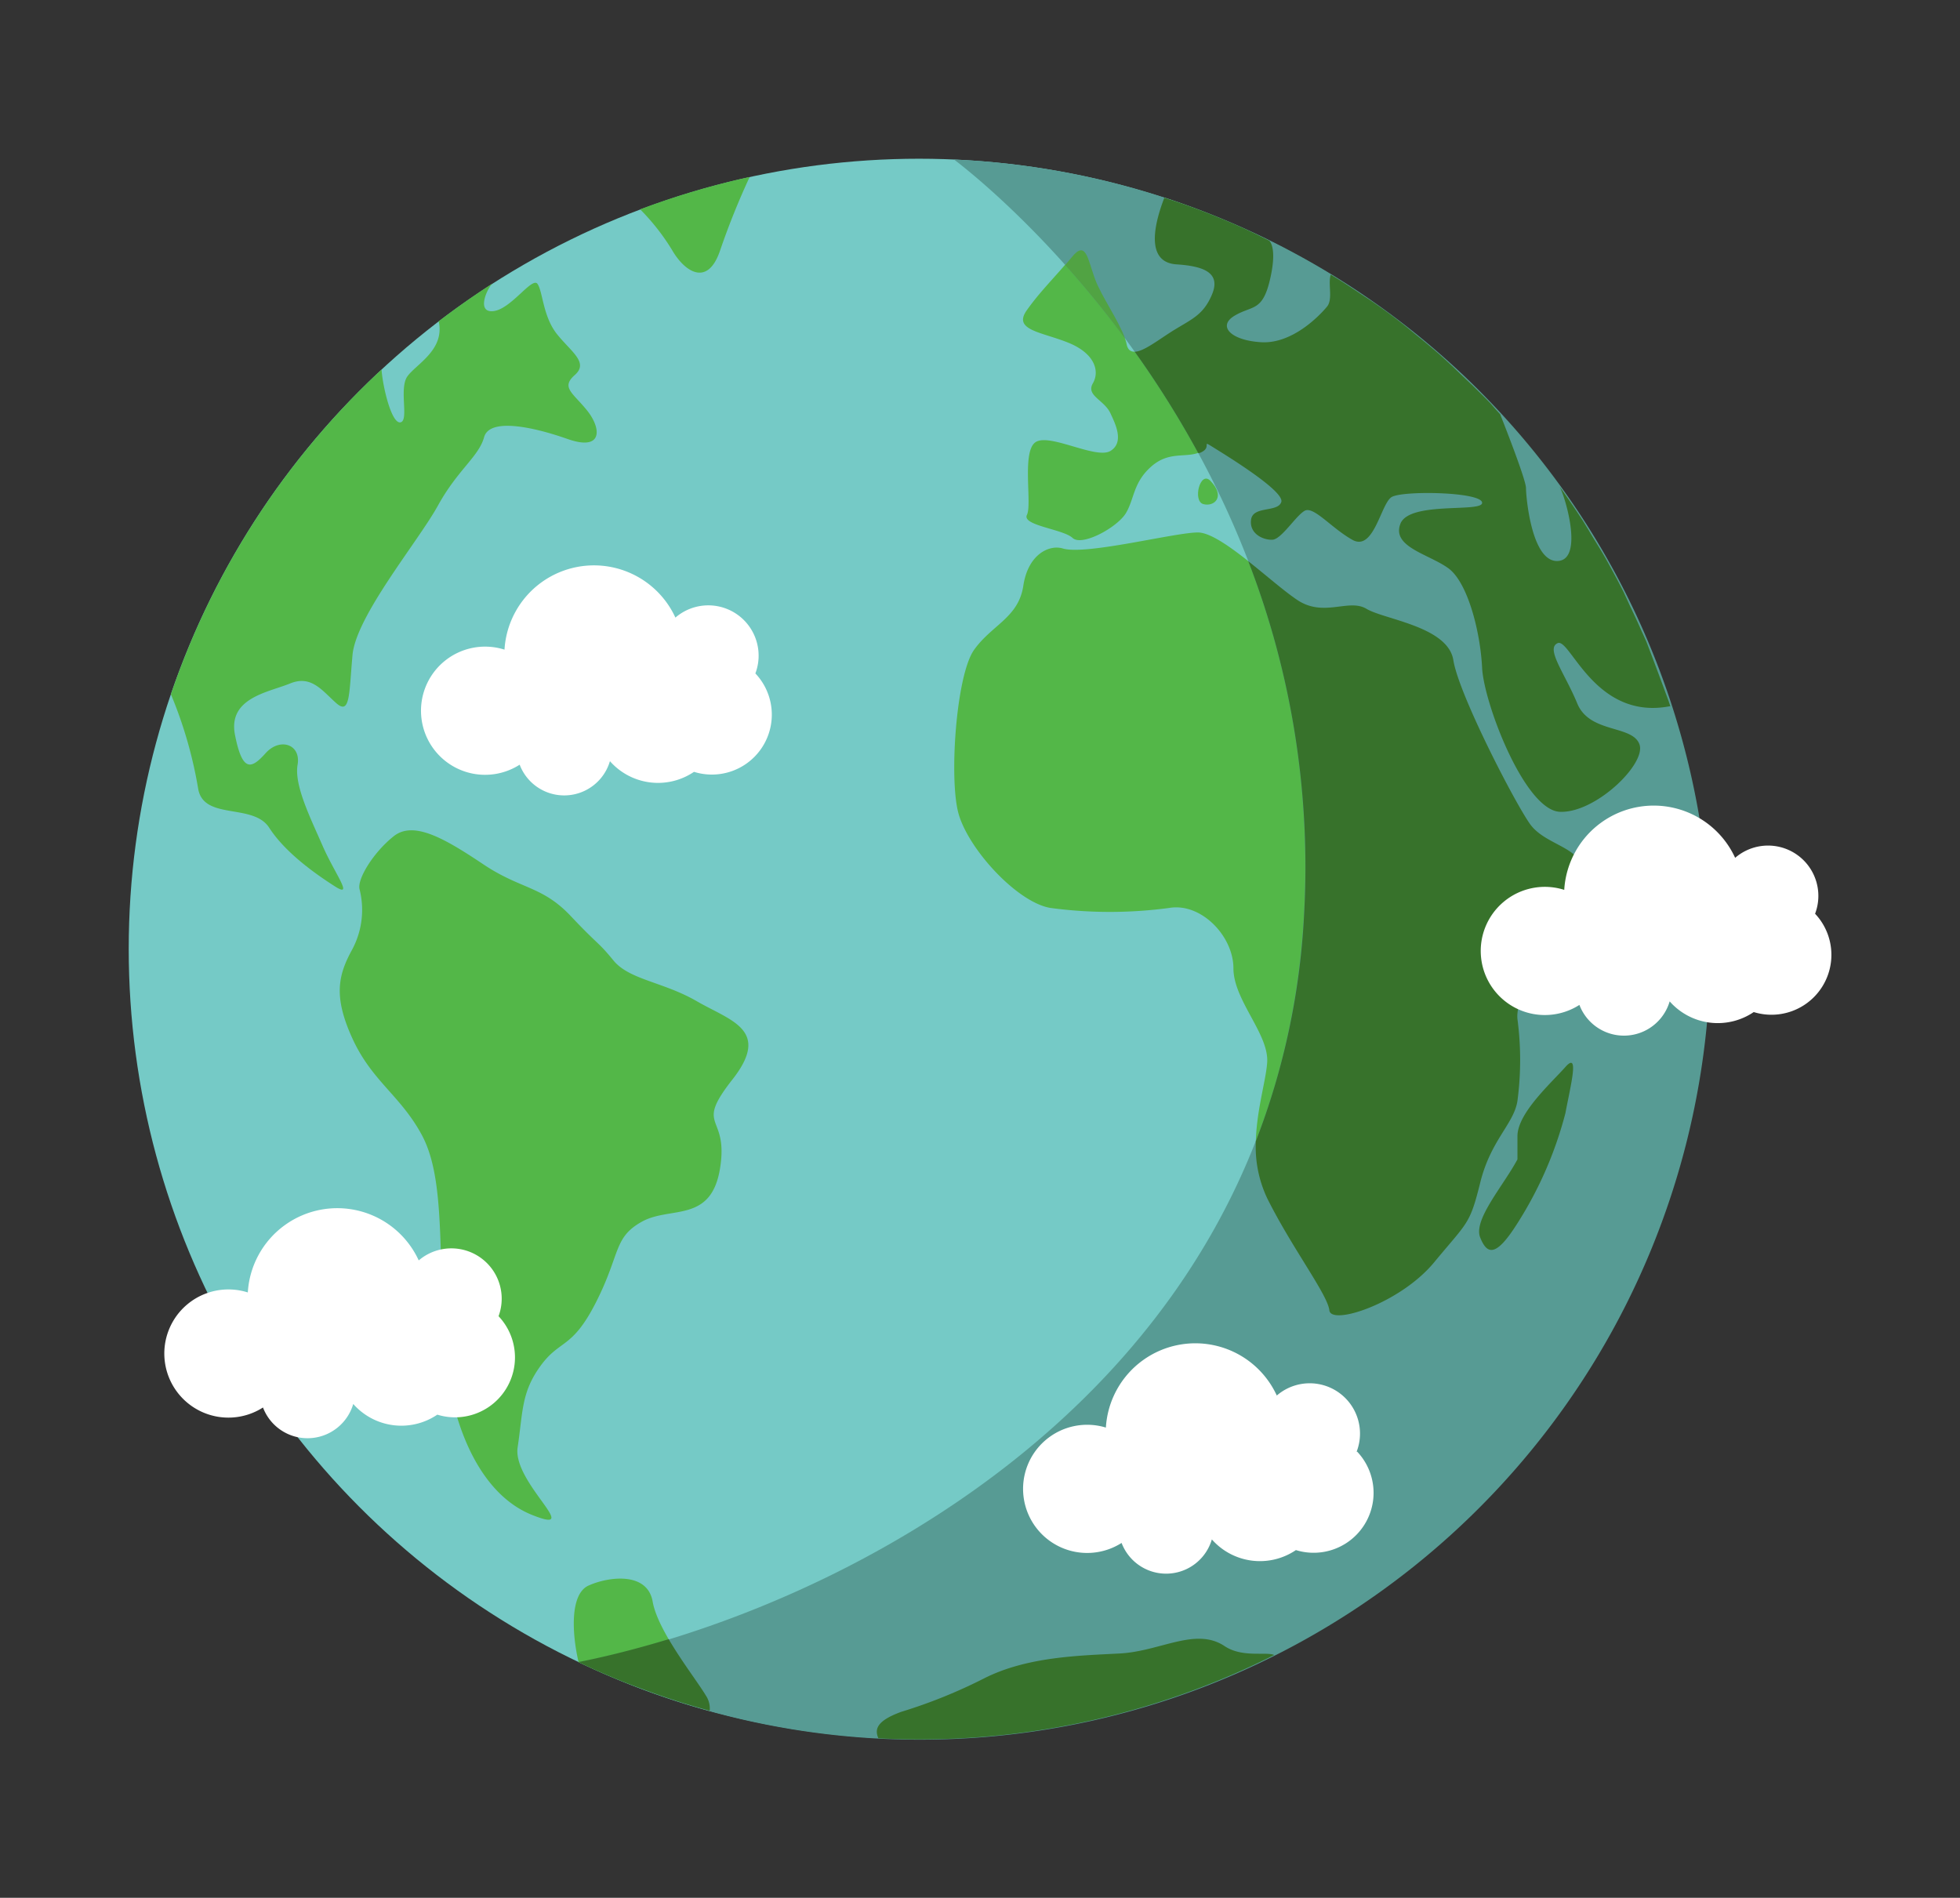 <svg xmlns="http://www.w3.org/2000/svg" viewBox="0 0 183.49 177.67"><rect x="0" y="0" width="183.49" height="177.67" fill="#333333" stroke="none"/><defs><style>.cls-1{fill:#75cac6;}.cls-2{fill:#53b748;}.cls-3{fill:#579b94;}.cls-4{fill:#37722b;}.cls-5{fill:#51a343;}.cls-6{fill:#fff;}</style></defs><title>Artboard 4</title><g id="Objects"><circle class="cls-1" cx="86.03" cy="88.84" r="73.98"/><path class="cls-2" d="M113.3,45c-.95-.95-1.66,1.9-.66,2.19S114.79,46.53,113.3,45Z"/><path class="cls-2" d="M61.1,149.94c-.5-2.83-4.16-2.33-6-1.5s-1.5,4.82-.93,7.18a73.39,73.39,0,0,0,12.28,4.57,2.18,2.18,0,0,0-.37-1.44C65.15,157.15,61.59,152.76,61.1,149.94Z"/><path class="cls-2" d="M146,76c3.33.17,8.15-4.49,7.48-6.32s-4.66-1-5.82-3.82-3-5.15-1.83-5.65,3.49,7.31,10.55,5.9l0-.06c-.15-.41-1.1-3-2.31-6.17A73.75,73.75,0,0,0,146,45.52c.47.7,2.36,6.83-.12,7s-3-6-3-6.82-2.39-6.86-2.44-7l-.3-.32-1.59-1.65a74.36,74.36,0,0,0-13.94-11c-.29.85.23,2.33-.35,3-.83,1-3.33,3.49-6.15,3.33s-4.16-1.5-2.49-2.49,2.62-.33,3.33-3.49c.65-2.88,0-3.51-.17-3.59a73.44,73.44,0,0,0-9.78-4c-1.19,3.1-1.53,6.09,1.13,6.25s4.16.83,3.32,2.83-2,2.33-3.82,3.49-3.82,2.83-4.16,1.16-2.33-4.32-3-6.15-.83-3.66-2.16-2-2.91,3.16-4.2,5,1.37,2,3.87,3,3,2.66,2.33,3.82,1.09,1.55,1.66,2.83c.4.88,1.33,2.66,0,3.49s-5.65-1.66-7-.83-.33,5.82-.83,6.82,3.38,1.33,4.27,2.16,4.21-1,5-2.33.67-2.83,2.33-4.32,3.16-.83,4.49-1.33,0-1.33,1.33-.5S120.28,46,119.95,47s-2.66.33-2.83,1.66,1.16,1.91,2,1.87,2.16-2.2,3-2.7,2.49,1.59,4.49,2.71,2.66-3.37,3.66-4,8.31-.5,8.48.5-6.82-.17-7.65,2,2.66,2.83,4.49,4.16,3,6,3.16,9.31S142.72,75.79,146,76Z"/><path class="cls-2" d="M99.5,51.35c-1.24-.38-3.25.5-3.7,3.49s-2.95,3.66-4.61,6S88.86,72.64,89.69,76s5.49,8.47,8.64,9a41.66,41.66,0,0,0,11.14,0c3-.5,6,2.66,6,5.65s3.33,6.15,3.16,8.81-2.32,8.15,0,12.8,5.65,9,5.81,10.47,6.65-.66,9.81-4.49,3.33-3.49,4.32-7.48,3.16-5.49,3.49-7.65a29.12,29.12,0,0,0,0-7.65c-.33-3.16,5.82-10.47,6.15-13.3s-3.49-2.83-5-5-6.65-12.14-7.15-15.3S129.59,58,127.93,57s-4,.83-6.48-.83-7.15-6.32-9.31-6.32S101.66,52,99.5,51.35Z"/><path class="cls-2" d="M33.66,83.25A7.86,7.86,0,0,1,33,88.84c-1.33,2.41-1.83,4.41,0,8.4s4.49,5.32,6.48,9,1.66,9.48,2,18.12,3.33,15.46,8.31,17.46-1.83-3-1.33-6.32.33-5.15,2.16-7.65,2.94-1.5,5.21-6,1.6-6,4.27-7.48,6.48.17,7.31-5-2.49-3.66,1.16-8.31-.17-5.49-3.33-7.32-6.32-2-7.81-3.82-1.33-1.33-4-4.16-4.66-2.49-8.15-4.82-6.51-4.16-8.41-2.66S33.42,82.3,33.66,83.25Z"/><path class="cls-2" d="M46.14,26.52q-2.61,1.68-5.07,3.56c.59,2.67-2.09,4-2.92,5.14s.17,4.16-.66,4.32-1.66-3.32-1.77-4.94A74,74,0,0,0,16,65a40,40,0,0,1,2.55,8.83c.5,3,5.15,1.33,6.65,3.66s4.32,4.32,6.15,5.49,0-1.16-1.16-3.82-2.66-5.65-2.33-7.57-1.66-2.57-3-1.07S22.69,72.3,22,68.81s3.16-4,5.15-4.82,3,.66,4.32,1.83S32.67,65,33,61.33s6.15-10.64,8-14,3.82-4.58,4.32-6.4,4.49-1,7.82.17,3.16-1,1.83-2.66-2.49-2.16-1.16-3.33-.33-2.16-1.66-3.82-1.33-4-1.83-4.71-2.49,2.39-4.15,2.55S45.69,26.82,46.14,26.52Z"/><path class="cls-2" d="M59.93,19.6a20.5,20.5,0,0,1,3,3.83c1.16,2,3.32,3.49,4.49,0a70.36,70.36,0,0,1,2.76-6.86A73.43,73.43,0,0,0,59.93,19.6Z"/><path class="cls-3" d="M89.32,14.94c2.14,1.61,35.19,27.28,32.75,70.77C119.54,130.65,78,150.9,54.18,155.62A74,74,0,1,0,89.32,14.94Z"/><path class="cls-4" d="M142.06,108.54c-1.33,2.49-4.15,5.65-3.49,7.31s1.5,1.83,3.49-1.33a36,36,0,0,0,4.49-10.31c.5-2.66,1.33-5.82,0-4.32s-4.49,4.32-4.49,6.48Z"/><path class="cls-4" d="M119.29,154.94c-.77-.33-3,.28-4.66-.84-2.71-1.79-6,.5-9.81.7s-8.64.3-12.63,2.3a48.21,48.21,0,0,1-7.81,3.16c-2.51.91-2.45,1.75-2.15,2.48q1.9.1,3.81.1A73.68,73.68,0,0,0,119.29,154.94Z"/><path class="cls-4" d="M142.06,103.06a29.12,29.12,0,0,0,0-7.65c-.33-3.16,5.82-10.47,6.15-13.3s-3.49-2.83-5-5-6.65-12.14-7.15-15.3S129.59,58,127.93,57s-4,.83-6.48-.83c-1.2-.8-2.91-2.3-4.59-3.63a79.2,79.2,0,0,1,5.22,33.17,68.3,68.3,0,0,1-4.51,21.12,11.25,11.25,0,0,0,1.07,5.37c2.32,4.65,5.65,9,5.81,10.47s6.65-.66,9.81-4.49,3.33-3.49,4.32-7.48S141.73,105.22,142.06,103.06Z"/><path class="cls-5" d="M100.33,24.09c-.2.24-.4.48-.61.72,1.79,2,3.7,4.31,5.61,6.9-.57-1.66-2.24-4-2.83-5.62C101.83,24.25,101.66,22.42,100.33,24.09Z"/><path class="cls-4" d="M146,76c3.33.17,8.15-4.49,7.48-6.32s-4.66-1-5.82-3.82-3-5.15-1.83-5.65,3.49,7.29,10.54,5.9l-.16-.48c-.33-.89-1.1-3-2.05-5.48-.15-.35-.3-.69-.45-1q-.53-1.22-1.11-2.41L152,55.43q-.58-1.15-1.2-2.27c-.21-.39-.42-.77-.64-1.15-.47-.82-1-1.62-1.46-2.42-.18-.28-.35-.58-.53-.86q-1.06-1.63-2.19-3.21h0c.47.7,2.35,6.83-.12,7s-3-6-3-6.82-2.22-6.41-2.42-6.92c-.3-.32-.59-.65-.89-1l-.35-.36c-.43-.44-.88-.87-1.32-1.31q-1-.94-1.93-1.84l-1.09-1c-.75-.66-1.53-1.31-2.31-1.94l-.79-.65c-1-.8-2-1.56-3.1-2.31-.41-.29-.83-.56-1.25-.84-.7-.47-1.4-.93-2.11-1.38l-.72-.44c-.28.85.23,2.31-.35,3-.83,1-3.33,3.49-6.15,3.33s-4.16-1.5-2.49-2.49,2.62-.33,3.33-3.49c.57-2.53.11-3.32-.1-3.53-.54-.27-1.08-.54-1.63-.8l-.38-.18q-3-1.38-6.14-2.48l-.58-.2L109,18.52c-1.19,3.09-1.51,6.06,1.14,6.23s4.16.83,3.32,2.83-2,2.33-3.82,3.49c-1.26.8-2.59,1.84-3.41,1.86a91.34,91.34,0,0,1,5.94,9.48l.13,0c1.33-.5,0-1.33,1.33-.5S120.28,46,119.95,47s-2.66.33-2.83,1.66,1.16,1.91,2,1.87,2.16-2.2,3-2.7,2.49,1.59,4.49,2.71,2.66-3.37,3.66-4,8.31-.5,8.48.5-6.82-.17-7.65,2,2.66,2.83,4.49,4.16,3,6,3.16,9.31S142.72,75.79,146,76Z"/><path class="cls-4" d="M54.37,155.71c.78.37,1.58.73,2.38,1.07l.68.29q1.27.53,2.57,1l.51.19c.86.32,1.73.62,2.6.9l.23.08q1.44.46,2.9.86l.2.06a2.18,2.18,0,0,0-.37-1.44c-.59-1-2.22-3.13-3.47-5.26-3,.91-5.81,1.62-8.43,2.14Z"/><path class="cls-6" d="M70.7,63.09a4.71,4.71,0,0,0-7.47-5.27,8.39,8.39,0,0,0-16,3,6,6,0,1,0,1.42,10.77,4.46,4.46,0,0,0,8.45-.33,6,6,0,0,0,7.87,1,5.61,5.61,0,0,0,5.74-9.22Z"/><path class="cls-6" d="M46.67,123.23A4.71,4.71,0,0,0,39.2,118a8.39,8.39,0,0,0-16,3,6,6,0,1,0,1.42,10.77,4.46,4.46,0,0,0,8.45-.33,6,6,0,0,0,7.87,1,5.61,5.61,0,0,0,5.73-9.22Z"/><path class="cls-6" d="M127,135.92a4.71,4.71,0,0,0-7.47-5.27,8.39,8.39,0,0,0-16,3A6,6,0,1,0,105,144.45a4.46,4.46,0,0,0,8.45-.33,6,6,0,0,0,7.87,1,5.61,5.61,0,0,0,5.73-9.22Z"/><path class="cls-6" d="M169.91,85.58a4.71,4.71,0,0,0-7.47-5.27,8.39,8.39,0,0,0-16,3,6,6,0,1,0,1.42,10.77,4.46,4.46,0,0,0,8.45-.33,6,6,0,0,0,7.87,1,5.61,5.61,0,0,0,5.73-9.22Z"/></g></svg>